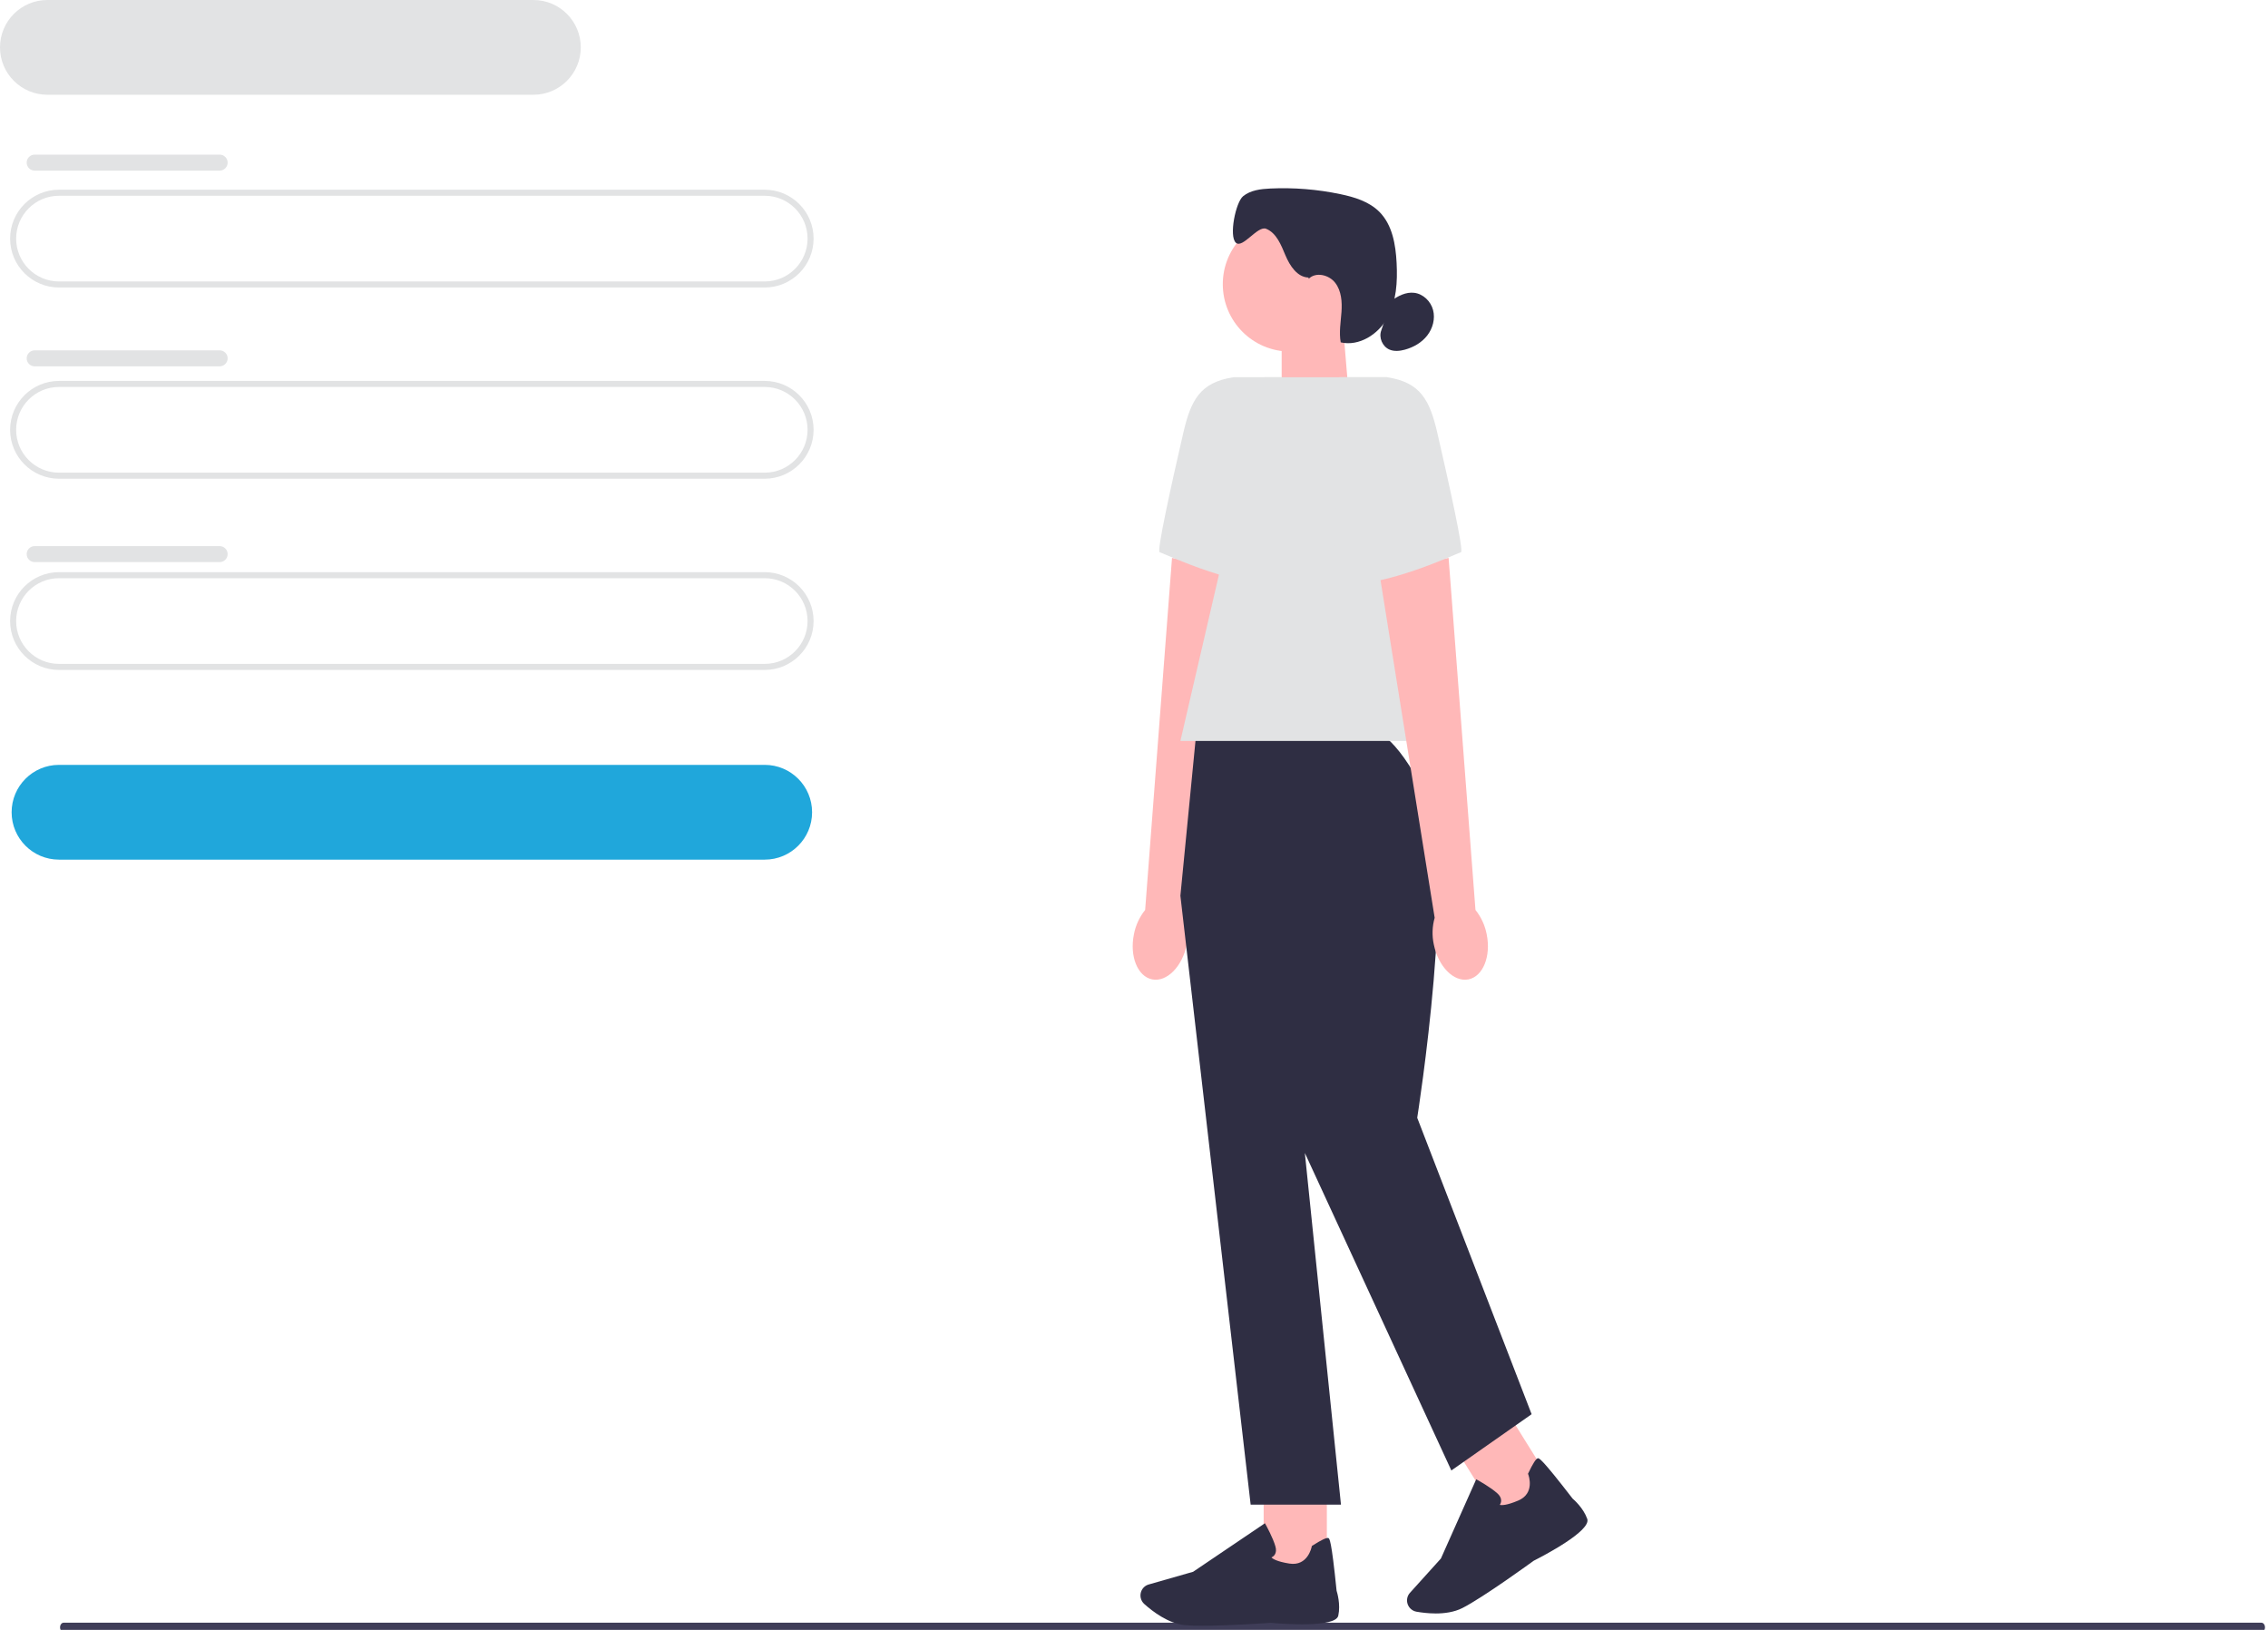 <svg width="1024" height="736" viewBox="0 0 1024 736" fill="none" xmlns="http://www.w3.org/2000/svg">
<g clip-path="url(#clip0_1583_1672)">
<path d="M27.113 734.857C27.113 736.023 27.834 736.959 28.733 736.959H1021.02C1021.92 736.959 1022.64 736.023 1022.64 734.857C1022.64 733.69 1021.92 732.754 1021.02 732.754H28.733C27.834 732.754 27.113 733.69 27.113 734.857Z" fill="#3F3D58"/>
<path d="M345.294 129.825H26.609C14.456 129.825 4.564 119.92 4.564 107.749C4.564 95.578 14.456 85.672 26.609 85.672H345.294C357.447 85.672 367.339 95.578 367.339 107.749C367.339 119.92 357.447 129.825 345.294 129.825ZM26.609 88.401C15.955 88.401 7.289 97.079 7.289 107.749C7.289 118.419 15.955 127.096 26.609 127.096H345.294C355.949 127.096 364.614 118.419 364.614 107.749C364.614 97.079 355.949 88.401 345.294 88.401H26.609Z" fill="#E2E3E4"/>
<path d="M345.293 388.18H26.609C14.824 388.18 5.246 378.588 5.246 366.785C5.246 354.983 14.824 345.391 26.609 345.391H345.293C357.079 345.391 366.657 354.983 366.657 366.785C366.657 378.588 357.079 388.18 345.293 388.18Z" fill="#20A7DB"/>
<path d="M240.859 42.788H21.364C9.578 42.788 0 33.197 0 21.394C0 9.592 9.578 0 21.364 0H240.859C252.645 0 262.223 9.592 262.223 21.394C262.223 33.197 252.645 42.788 240.859 42.788Z" fill="#E2E3E4"/>
<path d="M345.294 216.167H26.609C14.456 216.167 4.564 206.261 4.564 194.09C4.564 181.919 14.456 172.014 26.609 172.014H345.294C357.447 172.014 367.339 181.919 367.339 194.09C367.339 206.261 357.447 216.167 345.294 216.167ZM26.609 174.743C15.955 174.743 7.289 183.42 7.289 194.09C7.289 204.76 15.955 213.438 26.609 213.438H345.294C355.949 213.438 364.614 204.76 364.614 194.09C364.614 183.42 355.949 174.743 345.294 174.743H26.609Z" fill="#E2E3E4"/>
<path d="M345.294 302.521H26.609C14.456 302.521 4.564 292.615 4.564 280.445C4.564 268.274 14.456 258.368 26.609 258.368H345.294C357.447 258.368 367.339 268.274 367.339 280.445C367.339 292.615 357.447 302.521 345.294 302.521ZM26.609 261.097C15.955 261.097 7.289 269.775 7.289 280.445C7.289 291.114 15.955 299.792 26.609 299.792H345.294C355.949 299.792 364.614 291.114 364.614 280.445C364.614 269.775 355.949 261.097 345.294 261.097H26.609Z" fill="#E2E3E4"/>
<path d="M15.655 69.818H99.175C101.164 69.818 102.786 71.428 102.786 73.433C102.786 75.425 101.164 77.049 99.175 77.049H15.655C13.666 77.049 12.044 75.439 12.044 73.433C12.044 71.441 13.666 69.818 15.655 69.818Z" fill="#E2E3E4"/>
<path d="M15.655 158.206H99.175C101.164 158.206 102.786 159.815 102.786 161.807C102.786 163.799 101.164 165.423 99.175 165.423H15.655C13.666 165.423 12.044 163.813 12.044 161.821C12.044 159.829 13.666 158.206 15.655 158.206Z" fill="#E2E3E4"/>
<path d="M15.655 246.607H99.175C101.164 246.607 102.786 248.217 102.786 250.222C102.786 252.214 101.164 253.824 99.175 253.824H15.655C13.666 253.824 12.044 252.214 12.044 250.209C12.044 248.217 13.666 246.607 15.655 246.607Z" fill="#E2E3E4"/>
<path d="M609.138 180.459L578.673 190.502V146.581H606.318L609.138 180.459Z" fill="#FFB8B8"/>
<path d="M582.447 158.738C599.212 158.738 612.803 145.128 612.803 128.338C612.803 111.549 599.212 97.939 582.447 97.939C565.682 97.939 552.091 111.549 552.091 128.338C552.091 145.128 565.682 158.738 582.447 158.738Z" fill="#FFB8B8"/>
<path d="M590.785 125.323C585.703 125.173 582.365 120.029 580.39 115.335C578.414 110.642 576.384 105.252 571.67 103.315C567.814 101.732 561.015 112.443 557.977 109.591C554.802 106.617 557.895 91.349 561.261 88.606C564.626 85.864 569.231 85.332 573.564 85.127C584.137 84.636 594.777 85.495 605.146 87.665C611.563 89.002 618.158 91.021 622.79 95.66C628.649 101.555 630.147 110.437 630.57 118.746C631.006 127.247 630.515 136.143 626.387 143.579C622.259 151.015 613.621 156.5 605.337 154.604C604.506 150.101 605.35 145.476 605.677 140.891C605.991 136.32 605.664 131.381 602.871 127.738C600.091 124.095 594.123 122.649 590.881 125.882" fill="#2F2E43"/>
<path d="M628.131 135.856C631.169 133.632 634.807 131.763 638.54 132.227C642.573 132.718 645.993 136.047 647.029 139.991C648.064 143.934 646.906 148.273 644.399 151.493C641.906 154.713 638.186 156.841 634.262 157.906C631.987 158.52 629.494 158.779 627.327 157.851C624.139 156.473 622.409 152.393 623.662 149.146" fill="#2F2E43"/>
<path d="M511.966 421.882C509.936 431.869 513.655 440.997 520.25 442.266C526.844 443.535 533.834 436.454 535.85 426.466C536.709 422.482 536.572 418.361 535.455 414.432L560.566 257.864L529.16 251.942L517.034 410.898C514.459 414.118 512.729 417.884 511.966 421.895V421.882Z" fill="#FFB8B8"/>
<path d="M578.346 170.349H556.914C541.763 172.655 537.649 180.746 534.202 195.7C528.942 218.513 522.225 248.886 523.561 249.336C525.7 250.045 562.187 267.237 580.785 263.308L578.346 170.349Z" fill="#E2E3E4"/>
<path d="M599.069 669.061H570.539V709.598H599.069V669.061Z" fill="#FFB8B8"/>
<path d="M542.758 734.132C539.761 734.132 537.09 734.063 535.074 733.872C527.498 733.176 520.263 727.569 516.626 724.294C514.991 722.82 514.473 720.474 515.318 718.454C515.931 717.008 517.143 715.916 518.656 715.493L538.684 709.763L571.111 687.85L571.479 688.505C571.615 688.751 574.804 694.495 575.866 698.37C576.275 699.843 576.166 701.071 575.553 702.027C575.131 702.681 574.531 703.063 574.054 703.282C574.64 703.896 576.479 705.151 582.147 706.052C590.418 707.361 592.162 698.779 592.23 698.424L592.284 698.138L592.529 697.974C596.467 695.436 598.892 694.277 599.723 694.522C600.241 694.672 601.113 694.945 603.47 718.318C603.702 719.055 605.35 724.431 604.233 729.574C603.021 735.169 578.605 733.245 573.714 732.808C573.577 732.822 555.293 734.132 542.772 734.132H542.758Z" fill="#2F2E43"/>
<path d="M680.309 637.212L656.101 652.332L677.522 686.728L701.73 671.608L680.309 637.212Z" fill="#FFB8B8"/>
<path d="M648.16 728.577C644.808 728.577 641.729 728.168 639.535 727.786C637.382 727.404 635.693 725.685 635.339 723.529C635.093 721.974 635.543 720.405 636.606 719.245L650.571 703.772L666.512 667.997L667.166 668.352C667.411 668.488 673.147 671.667 676.104 674.396C677.235 675.433 677.794 676.538 677.766 677.671C677.753 678.462 677.453 679.09 677.153 679.54C677.971 679.758 680.191 679.84 685.478 677.602C693.19 674.341 690.138 666.128 690.001 665.787L689.892 665.514L690.015 665.254C692.018 661.011 693.448 658.746 694.293 658.514C694.825 658.364 695.697 658.132 710.043 676.729C710.629 677.22 714.867 680.918 716.638 685.871C718.559 691.26 696.827 702.571 692.454 704.782C692.318 704.891 669.578 721.442 660.231 726.149C656.525 728.018 652.138 728.591 648.146 728.591L648.16 728.577Z" fill="#2F2E43"/>
<path d="M620.079 330.069H540.197L532.948 404.485L564.667 679.444H605.446L589.137 520.639L655.285 664.013L691.527 638.607L639.875 504.757C639.875 504.757 658.323 388.153 643.827 359.104C629.33 330.069 620.079 330.069 620.079 330.069Z" fill="#2F2E43"/>
<path d="M659.822 334.599H532.948L571.016 170.349H626.292L659.822 334.599Z" fill="#E2E3E4"/>
<path d="M671.24 421.882C673.27 431.869 669.551 440.997 662.956 442.266C656.362 443.535 649.372 436.454 647.356 426.466C646.497 422.482 646.634 418.361 647.751 414.432L622.64 257.864L654.046 251.942L666.172 410.898C668.747 414.118 670.477 417.884 671.24 421.895V421.882Z" fill="#FFB8B8"/>
<path d="M604.86 170.349H626.292C641.443 172.655 645.557 180.746 649.004 195.7C654.263 218.513 660.981 248.886 659.645 249.336C657.506 250.045 621.019 267.237 602.421 263.308L604.86 170.349Z" fill="#E2E3E4"/>
</g>
<defs>
<clipPath id="clip0_1583_1672">
<rect width="1024" height="736" fill="white"/>
</clipPath>
</defs>
</svg>
